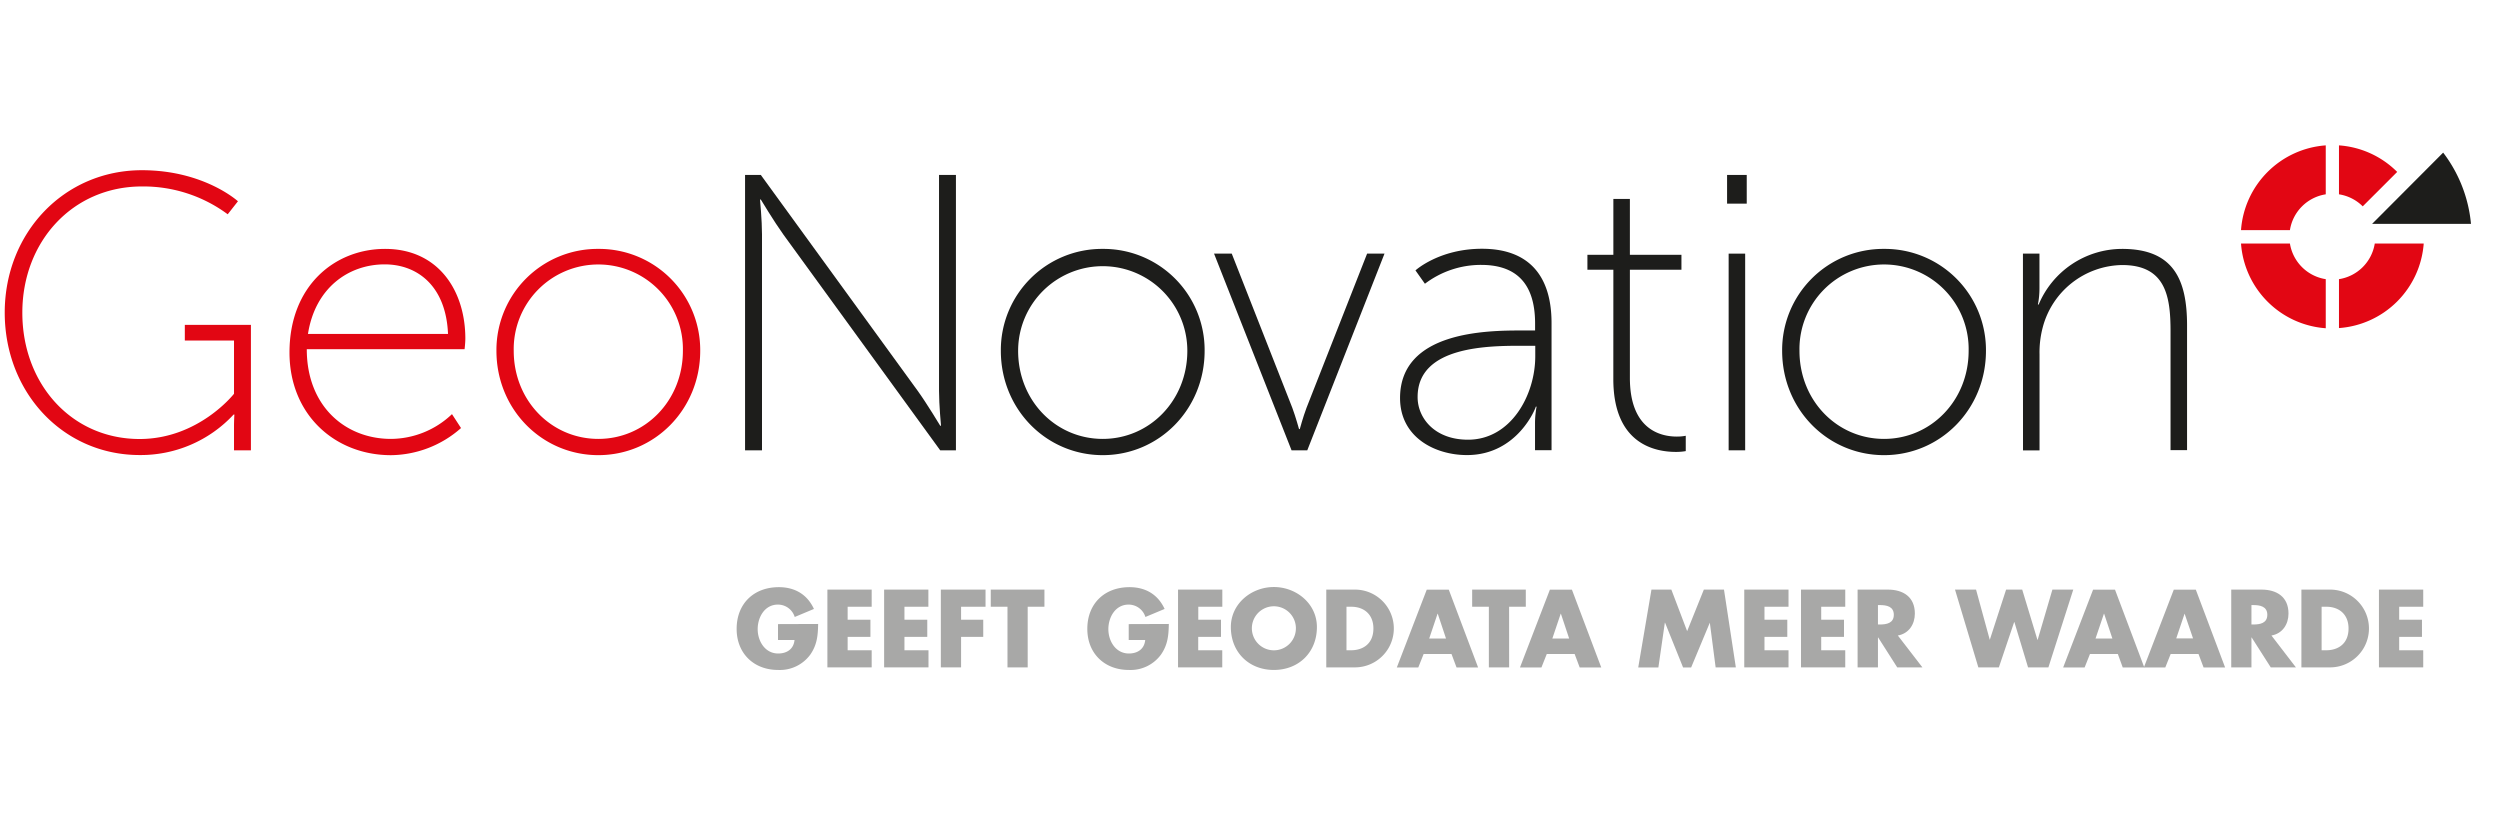 <?xml version="1.0" encoding="UTF-8"?> <svg xmlns="http://www.w3.org/2000/svg" id="Laag_1" data-name="Laag 1" viewBox="0 0 718.67 239.56"> <defs> <style>.cls-1{fill:#e20613;}.cls-2{fill:#1d1d1b;}.cls-3{fill:#a8a8a7;}</style> </defs> <title>4logo geonovation header groot</title> <path class="cls-1" d="M40.8,48.93c17.87,0,27.6,8.93,27.6,8.93L65.46,61.6a40.7,40.7,0,0,0-24.66-8c-19.9,0-34.38,15.83-34.38,36.3s14.14,36.3,33.71,36.3c17,0,27.14-13,27.14-13V97.9H53.13V93.38h19v36.07H67.27v-6.89c0-1.7.11-3.4.11-3.4h-.22a36.42,36.42,0,0,1-27,11.65c-22.06,0-38.8-18-38.8-40.94S18.41,48.93,40.8,48.93Z"></path> <path class="cls-1" d="M110.7,71.55c15.38,0,23.07,12.1,23.07,25.78,0,1.25-.22,3.06-.22,3.06H88.19c0,16.4,11.09,25.78,24.21,25.78a25.63,25.63,0,0,0,17.53-7.12l2.6,4a30.83,30.83,0,0,1-20.13,7.8c-16,0-29.18-11.53-29.18-29.52C83.22,82.18,96.22,71.55,110.7,71.55ZM128.79,96c-.56-13.8-8.82-20-18.2-20-10.41,0-20,6.78-22.06,20Z"></path> <path class="cls-1" d="M172,71.55a29.08,29.08,0,0,1,29.29,29.29c0,16.85-13.12,30-29.29,30s-29.29-13.12-29.29-30A29.08,29.08,0,0,1,172,71.55Zm0,54.62c13.46,0,24.31-11,24.31-25.33a24.32,24.32,0,1,0-48.63,0C147.68,115.2,158.54,126.17,172,126.17Z"></path> <path class="cls-2" d="M214.18,50.29h4.53l45.12,62.09c2.61,3.62,6.45,10,6.45,10h.23s-.57-6-.57-10V50.29h4.86v79.16h-4.52L225.15,67.36c-2.6-3.62-6.44-10-6.44-10h-.23s.57,6,.57,10v62.09h-4.87Z"></path> <path class="cls-2" d="M317,71.55a29.08,29.08,0,0,1,29.29,29.29c0,16.85-13.12,30-29.29,30s-29.29-13.12-29.29-30A29.08,29.08,0,0,1,317,71.55Zm0,54.62c13.46,0,24.32-11,24.32-25.33a24.32,24.32,0,1,0-48.64,0C292.67,115.2,303.53,126.17,317,126.17Z"></path> <path class="cls-2" d="M349,72.91h5.09l17.41,44.33c1,2.71,1.93,6.11,1.93,6.11h.22s.91-3.4,1.93-6.11L393,72.91h5L375.8,129.45h-4.52Z"></path> <path class="cls-2" d="M437.55,95h3.74V93c0-12.56-6.45-16.85-15.5-16.85a26.6,26.6,0,0,0-16.17,5.42l-2.72-3.84s6.79-6.22,19.12-6.22c13,0,20,7.24,20,21.37v36.53h-4.75V122a26,26,0,0,1,.45-5.09h-.23c.12,0-5.09,13.91-19.79,13.91-9.16,0-19.23-5.09-19.23-16.4C402.49,95.19,427.49,95,437.55,95ZM422,126.4c12.32,0,19.34-12.78,19.34-24v-3h-3.62c-9.62,0-30.2,0-30.2,14.7C407.47,120.07,412.33,126.4,422,126.4Z"></path> <path class="cls-2" d="M463.79,77.54h-7.46v-4.3h7.46V57.18h4.75V73.24h14.82v4.3H468.54v31.1c0,14.93,8.94,16.86,13.46,16.86a12.89,12.89,0,0,0,2.6-.23v4.41a15.59,15.59,0,0,1-2.82.23c-5.89,0-18-2.15-18-20.93Z"></path> <path class="cls-2" d="M496.48,50.29h5.65v8.25h-5.65Zm.45,22.62h4.75v56.54h-4.75Z"></path> <path class="cls-2" d="M541.6,71.55a29.08,29.08,0,0,1,29.3,29.29c0,16.85-13.12,30-29.3,30s-29.29-13.12-29.29-30A29.08,29.08,0,0,1,541.6,71.55Zm0,54.62c13.46,0,24.32-11,24.32-25.33a24.32,24.32,0,1,0-48.63,0C517.29,115.2,528.14,126.17,541.6,126.17Z"></path> <path class="cls-2" d="M581.53,72.91h4.75v10a23.93,23.93,0,0,1-.45,4.64h.22a26.06,26.06,0,0,1,24-16c14.7,0,18.66,8.71,18.66,22v35.85h-4.75V95.3c0-9.84-1.24-19.11-13.91-19.11a24,24,0,0,0-22.85,18,28,28,0,0,0-.9,7.69v27.59h-4.75Z"></path> <path class="cls-3" d="M235.19,179.37c-.06,3.26-.29,6-2.28,8.84a10.83,10.83,0,0,1-9.23,4.38c-7,0-11.92-4.77-11.92-11.8,0-7.26,4.93-12,12.13-12,4.6,0,8.16,2.08,10.09,6.26l-5.52,2.31a5.06,5.06,0,0,0-4.84-3.56c-3.82,0-5.81,3.65-5.81,7.06s2.08,7,5.9,7c2.53,0,4.45-1.3,4.69-3.88h-4.75v-4.57Z"></path> <path class="cls-3" d="M243.67,174.42v3.73h6.55v4.93h-6.55v3.85h6.91v4.92H237.85V169.49h12.73v4.93Z"></path> <path class="cls-3" d="M260,174.42v3.73h6.56v4.93H260v3.85h6.91v4.92H254.16V169.49h12.72v4.93Z"></path> <path class="cls-3" d="M276.28,174.42v3.73h6.37v4.93h-6.37v8.77h-5.82V169.49h12.85v4.93Z"></path> <path class="cls-3" d="M295.43,191.85h-5.81V174.42h-4.81v-4.93h15.43v4.93h-4.81Z"></path> <path class="cls-3" d="M336,179.37c-.06,3.26-.29,6-2.28,8.84a10.82,10.82,0,0,1-9.22,4.38c-7,0-11.93-4.77-11.93-11.8,0-7.26,4.93-12,12.13-12,4.6,0,8.16,2.08,10.09,6.26l-5.52,2.31a5.06,5.06,0,0,0-4.83-3.56c-3.83,0-5.82,3.65-5.82,7.06s2.08,7,5.91,7c2.52,0,4.44-1.3,4.68-3.88h-4.74v-4.57Z"></path> <path class="cls-3" d="M344.47,174.42v3.73H351v4.93h-6.55v3.85h6.91v4.92H338.65V169.49h12.73v4.93Z"></path> <path class="cls-3" d="M378.57,180.26c0,7.23-5.19,12.33-12.37,12.33s-12.37-5.1-12.37-12.33c0-6.76,5.94-11.51,12.37-11.51S378.57,173.5,378.57,180.26Zm-18.69,0a6.33,6.33,0,1,0,12.64,0,6.33,6.33,0,0,0-12.64,0Z"></path> <path class="cls-3" d="M381.26,169.49h8.24a11.18,11.18,0,1,1,0,22.36h-8.24Zm5.81,17.44h1.31c3.47,0,6.43-1.9,6.43-6.26,0-4-2.64-6.25-6.37-6.25h-1.37Z"></path> <path class="cls-3" d="M409.25,188l-1.54,3.88h-6.17l8.6-22.36h6.34l8.43,22.36h-6.2L417.26,188Zm4.06-11.57h-.06l-2.4,7.12h4.83Z"></path> <path class="cls-3" d="M433.83,191.85H428V174.42h-4.8v-4.93h15.42v4.93h-4.8Z"></path> <path class="cls-3" d="M444.65,188l-1.54,3.88h-6.17l8.6-22.36h6.34l8.43,22.36h-6.2L452.66,188Zm4.06-11.57h-.06l-2.4,7.12h4.83Z"></path> <path class="cls-3" d="M474.74,169.49h5.72L485,181.44l4.8-11.95h5.79L499,191.85h-5.81L491.52,179h0l-5.37,12.87h-2.32L478.65,179h-.06l-1.86,12.87h-5.79Z"></path> <path class="cls-3" d="M507.23,174.42v3.73h6.56v4.93h-6.56v3.85h6.91v4.92H501.42V169.49h12.72v4.93Z"></path> <path class="cls-3" d="M523.54,174.42v3.73h6.55v4.93h-6.55v3.85h6.91v4.92H517.73V169.49h12.72v4.93Z"></path> <path class="cls-3" d="M552.63,191.85h-7.24l-5.48-8.6h-.06v8.6H534V169.49h8.69c4.42,0,7.77,2.11,7.77,6.88,0,3.09-1.72,5.76-4.89,6.32Zm-12.78-12.33h.56c1.9,0,4-.36,4-2.79s-2.13-2.79-4-2.79h-.56Z"></path> <path class="cls-3" d="M572,183.94H572l4.69-14.45h4.63l4.38,14.45h.06L590,169.49h6l-7.15,22.36H583l-3.92-13H579l-4.39,13h-5.9L562,169.49h6.05Z"></path> <path class="cls-3" d="M600.8,188l-1.54,3.88h-6.17l8.6-22.36H608l8.42,22.36h-6.2L608.81,188Zm4.07-11.57h-.06l-2.41,7.12h4.84Z"></path> <path class="cls-3" d="M624,188l-1.55,3.88h-6.16l8.6-22.36h6.34l8.42,22.36h-6.19L632,188ZM628,176.4H628l-2.4,7.12h4.83Z"></path> <path class="cls-3" d="M660,191.85h-7.23l-5.49-8.6h-.06v8.6h-5.81V169.49h8.69c4.42,0,7.77,2.11,7.77,6.88,0,3.09-1.72,5.76-4.9,6.32Zm-12.78-12.33h.56c1.9,0,4-.36,4-2.79s-2.14-2.79-4-2.79h-.56Z"></path> <path class="cls-3" d="M661.58,169.49h8.24a11.18,11.18,0,1,1,0,22.36h-8.24Zm5.81,17.44h1.31c3.47,0,6.43-1.9,6.43-6.26,0-4-2.64-6.25-6.38-6.25h-1.36Z"></path> <path class="cls-3" d="M689.69,174.42v3.73h6.55v4.93h-6.55v3.85h6.91v4.92H683.87V169.49H696.6v4.93Z"></path> <path class="cls-1" d="M679.21,59.32l9.9-9.9a26.24,26.24,0,0,0-16.73-7.63V55.86A12.3,12.3,0,0,1,679.21,59.32Z"></path> <path class="cls-1" d="M668.58,55.86V41.79a26.32,26.32,0,0,0-24.36,24.36h14.06A12.35,12.35,0,0,1,668.58,55.86Z"></path> <path class="cls-1" d="M658.28,70H644.22a26.31,26.31,0,0,0,24.36,24.36V80.25A12.35,12.35,0,0,1,658.28,70Z"></path> <path class="cls-1" d="M672.38,80.25V94.31A26.32,26.32,0,0,0,696.74,70H682.67A12.34,12.34,0,0,1,672.38,80.25Z"></path> <path class="cls-2" d="M710.33,64.35a39.79,39.79,0,0,0-8-20.48L681.91,64.35Z"></path> </svg> 
